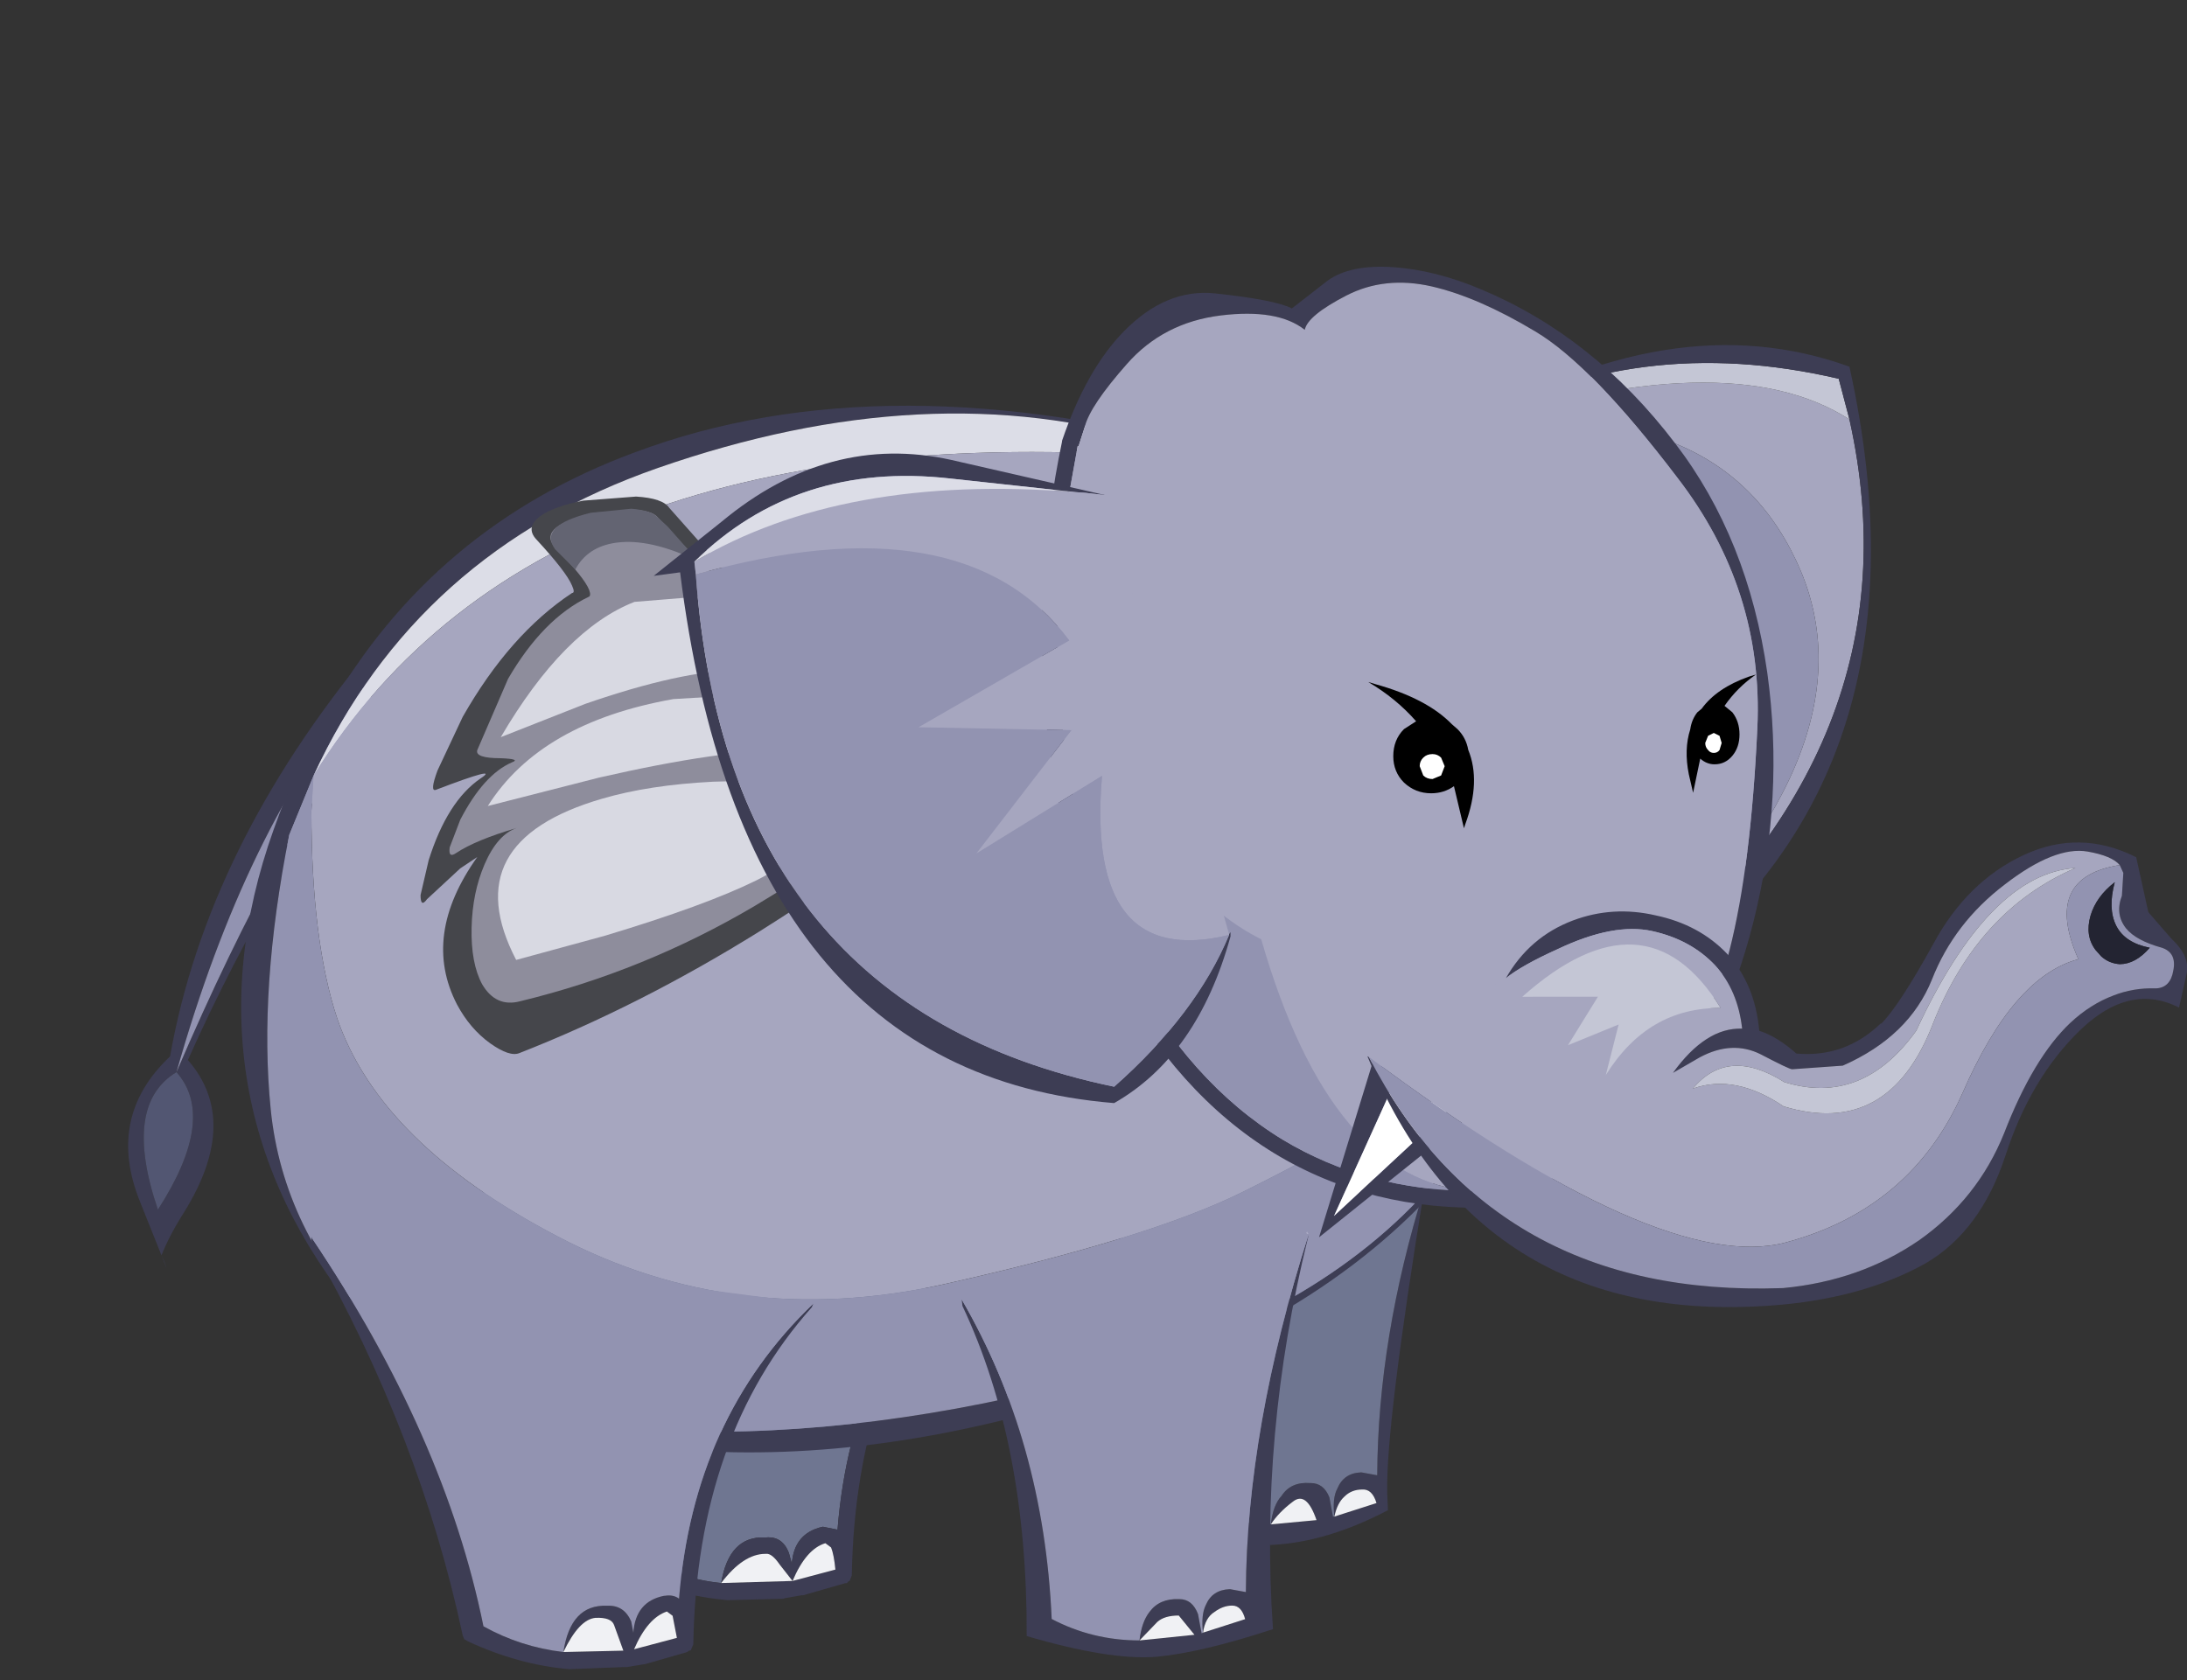 <?xml version="1.0" encoding="UTF-8" standalone="no"?>
<svg xmlns:ffdec="https://www.free-decompiler.com/flash" xmlns:xlink="http://www.w3.org/1999/xlink" ffdec:objectType="frame" height="103.7px" width="134.95px" xmlns="http://www.w3.org/2000/svg">
  <rect width="100%" height="100%" fill="#333333" stroke="none"/>
  <g transform="matrix(1.0, 0.0, 0.0, 1.0, 67.6, 52.0)">
    <use ffdec:characterId="420" height="88.7" transform="matrix(0.881, 8.0E-4, 0.0, 0.88, -59.706, -27.011)" width="100.55" xlink:href="#shape0"/>
    <use ffdec:characterId="428" height="34.4" transform="matrix(1.0, 0.0, 0.0, 1.0, -41.65, -21.35)" width="29.85" xlink:href="#shape1"/>
    <use ffdec:characterId="422" height="68.1" transform="matrix(0.881, 8.0E-4, 0.0, 0.88, -27.263, -35.595)" width="85.25" xlink:href="#shape2"/>
    <use ffdec:characterId="423" height="32.6" transform="matrix(0.881, -8.0E-4, 0.0, 0.88, 16.729, 0.03)" width="57.5" xlink:href="#shape3"/>
  </g>
  <defs>
    <g id="shape0" transform="matrix(1.0, 0.0, 0.0, 1.0, 50.25, 44.35)">
      <path d="M-33.3 -27.15 L-30.75 -24.25 Q-39.9 -12.2 -46.05 1.6 -42.35 5.85 -46.3 12.25 -47.35 13.9 -47.9 15.3 L-49.4 11.55 Q-51.8 5.6 -47.3 1.35 -44.7 -13.35 -33.3 -27.15 M-46.85 2.45 Q-39.5 -14.7 -32.65 -23.15 L-33.8 -24.5 Q-42.0 -14.7 -46.85 2.45 -50.65 4.75 -48.15 12.1 -44.0 5.65 -46.85 2.45 M-47.9 15.3 L-47.7 15.75 Q-47.35 16.75 -47.9 15.3" fill="#3d3d54" fill-rule="evenodd" stroke="none"/>
      <path d="M-46.85 2.45 Q-42.0 -14.7 -33.8 -24.5 L-32.65 -23.15 Q-39.5 -14.7 -46.85 2.45" fill="#9293b1" fill-rule="evenodd" stroke="none"/>
      <path d="M-46.85 2.45 Q-44.0 5.65 -48.15 12.1 -50.65 4.75 -46.85 2.45" fill="#525672" fill-rule="evenodd" stroke="none"/>
      <path d="M-26.3 9.35 L8.85 13.8 8.85 13.85 Q0.45 21.9 -0.55 34.5 L-1.55 34.3 -1.6 34.3 Q-3.6 34.75 -3.75 36.9 L-3.95 36.15 Q-4.4 34.95 -5.55 35.05 L-5.65 35.05 Q-8.15 34.95 -8.7 38.25 -11.7 37.95 -14.4 36.35 -17.6 22.9 -26.3 9.35" fill="#6f7691" fill-rule="evenodd" stroke="none"/>
      <path d="M8.85 13.85 L8.75 14.05 Q0.7 23.15 0.45 37.7 L0.3 38.1 0.25 38.1 0.1 38.25 0.0 38.25 -2.95 39.1 -3.05 39.1 -4.2 39.3 -4.35 39.35 -8.2 39.45 -8.25 39.45 Q-11.85 39.15 -15.4 37.5 L-15.6 37.35 -15.7 37.1 Q-18.65 23.25 -26.25 9.75 L-26.3 9.35 Q-17.6 22.9 -14.4 36.35 -11.7 37.95 -8.7 38.25 -8.15 34.95 -5.65 35.05 L-5.55 35.05 Q-4.4 34.95 -3.95 36.15 L-3.75 36.9 Q-3.6 34.75 -1.6 34.3 L-1.55 34.3 -0.55 34.5 Q0.45 21.9 8.85 13.85 M-8.7 38.25 L-3.7 38.1 -0.7 37.3 Q-0.8 36.25 -1.0 35.75 L-1.4 35.45 Q-2.75 35.85 -3.7 38.1 L-4.6 36.95 Q-5.15 36.15 -5.55 36.2 L-5.6 36.2 Q-7.15 36.2 -8.7 38.25" fill="#3d3d54" fill-rule="evenodd" stroke="none"/>
      <path d="M-8.7 38.25 Q-7.15 36.2 -5.6 36.2 L-5.55 36.2 Q-5.15 36.15 -4.6 36.95 L-3.7 38.1 Q-2.75 35.85 -1.4 35.45 L-1.0 35.75 Q-0.8 36.25 -0.7 37.3 L-3.7 38.1 -8.7 38.25" fill="#f0f1f4" fill-rule="evenodd" stroke="none"/>
      <path d="M41.6 5.45 Q41.0 5.55 41.55 5.4 L41.6 5.45 M17.35 10.3 Q23.1 20.05 23.65 32.6 26.5 34.05 29.8 34.1 29.95 32.75 30.55 32.1 31.2 31.1 32.55 31.2 L32.6 31.2 Q33.5 31.2 33.9 32.2 L34.15 33.55 34.25 33.55 Q34.1 32.25 34.45 31.6 34.9 30.5 36.1 30.45 L36.15 30.45 37.25 30.65 Q37.3 21.0 40.55 10.55 37.85 27.15 37.95 31.85 L38.0 33.1 Q29.55 37.55 22.7 33.95 22.0 20.35 17.4 10.6 17.3 10.45 17.35 10.3 M34.25 33.55 L37.2 32.6 Q36.9 31.6 36.2 31.65 35.45 31.65 34.95 32.15 34.45 32.6 34.25 33.55 M29.8 34.1 L33.0 33.8 Q32.3 31.75 31.35 32.5 30.35 33.25 29.8 34.1" fill="#3d3d54" fill-rule="evenodd" stroke="none"/>
      <path d="M41.6 5.45 L41.6 5.85 40.55 10.55 Q37.3 21.0 37.25 30.65 L36.15 30.45 36.1 30.45 Q34.9 30.5 34.45 31.6 34.1 32.25 34.25 33.55 L34.15 33.55 33.9 32.2 Q33.5 31.2 32.6 31.2 L32.55 31.2 Q31.2 31.1 30.55 32.1 29.95 32.75 29.8 34.1 26.5 34.05 23.65 32.6 23.1 20.05 17.35 10.3 L17.35 10.25 18.4 10.1 18.4 10.05 41.55 5.4 Q41.0 5.55 41.6 5.45" fill="#6f7691" fill-rule="evenodd" stroke="none"/>
      <path d="M29.8 34.1 Q30.35 33.25 31.35 32.5 32.3 31.75 33.0 33.8 L29.8 34.1 M34.25 33.55 Q34.45 32.6 34.95 32.15 35.45 31.65 36.2 31.65 36.9 31.6 37.2 32.6 L34.25 33.55" fill="#f0f1f4" fill-rule="evenodd" stroke="none"/>
      <path d="M25.55 -40.5 L21.7 -41.75 Q5.85 -46.6 -13.15 -39.95 -30.0 -34.05 -37.25 -18.35 L-38.95 -14.2 Q-41.1 -3.4 -40.25 5.05 -39.4 13.55 -32.85 20.35 -26.25 27.15 -12.25 27.6 1.75 28.05 17.4 23.8 33.05 19.55 41.2 10.15 48.3 1.95 49.15 -7.55 L49.3 -10.6 Q49.15 -21.85 43.35 -29.4 38.3 -36.05 25.55 -40.5 M26.9 -41.0 L28.1 -40.65 Q37.35 -37.95 43.6 -30.4 50.3 -22.3 50.3 -12.05 L50.3 -11.3 Q50.05 1.5 40.8 11.2 31.25 21.25 13.9 26.05 -1.2 30.3 -14.55 28.6 -27.9 26.9 -34.15 19.45 -40.35 11.95 -41.85 3.35 -43.35 -5.3 -40.05 -14.55 -38.45 -19.1 -36.25 -22.9 -28.9 -35.8 -14.75 -41.05 2.8 -47.65 26.9 -41.0" fill="#3d3d54" fill-rule="evenodd" stroke="none"/>
      <path d="M-37.25 -18.35 Q-30.0 -34.05 -13.15 -39.95 5.85 -46.6 21.7 -41.75 L25.55 -40.5 Q-20.9 -44.8 -37.25 -18.35" fill="#dcdde7" fill-rule="evenodd" stroke="none"/>
      <path d="M25.55 -40.5 Q38.3 -36.05 43.35 -29.4 49.15 -21.85 49.3 -10.6 L49.15 -7.55 Q46.2 -0.45 37.85 5.2 34.5 7.45 27.9 10.75 21.3 14.05 6.8 17.3 -7.7 20.5 -20.15 13.95 -32.6 7.45 -35.6 -1.35 -37.4 -6.8 -37.4 -15.85 L-37.25 -18.35 Q-20.9 -44.8 25.55 -40.5" fill="#a6a6bf" fill-rule="evenodd" stroke="none"/>
      <path d="M49.15 -7.55 Q48.3 1.95 41.2 10.15 33.05 19.55 17.4 23.8 1.75 28.05 -12.25 27.6 -26.25 27.15 -32.85 20.35 -39.4 13.55 -40.25 5.05 -41.1 -3.4 -38.95 -14.2 L-37.25 -18.35 -37.4 -15.85 Q-37.4 -6.8 -35.6 -1.35 -32.6 7.45 -20.15 13.95 -7.7 20.5 6.8 17.3 21.3 14.05 27.9 10.75 34.5 7.45 37.85 5.2 46.2 -0.45 49.15 -7.55" fill="#9293b1" fill-rule="evenodd" stroke="none"/>
      <path d="M-2.25 18.65 L-2.35 18.9 Q-10.4 27.95 -10.65 42.5 L-10.65 42.55 -10.8 42.9 -10.8 42.95 -10.95 43.0 -11.1 43.1 -14.05 43.95 -14.1 43.95 -15.3 44.15 -15.5 44.15 -19.3 44.3 -19.35 44.3 Q-22.9 44.0 -26.45 42.35 L-26.7 42.2 -26.8 41.95 Q-29.75 28.05 -37.35 14.6 L-37.4 14.15 -37.35 14.0 -37.35 14.1 Q-28.05 27.95 -25.35 41.3 -22.75 42.75 -19.75 43.1 -19.25 39.75 -16.7 39.85 L-16.65 39.85 Q-15.5 39.8 -15.0 40.95 L-14.85 41.75 Q-14.7 39.55 -12.7 39.15 L-12.65 39.15 Q-12.05 39.05 -11.65 39.35 -10.65 26.7 -2.25 18.65 M-19.75 43.1 L-15.55 43.0 -16.2 41.2 Q-16.4 40.65 -17.5 40.7 -18.65 40.8 -19.75 43.1 M-12.1 40.55 L-12.5 40.25 Q-13.85 40.7 -14.8 42.9 L-11.8 42.1 -12.1 40.55" fill="#3d3d54" fill-rule="evenodd" stroke="none"/>
      <path d="M-2.25 18.65 Q-10.65 26.7 -11.65 39.35 -12.05 39.05 -12.65 39.15 L-12.7 39.15 Q-14.7 39.55 -14.85 41.75 L-15.0 40.95 Q-15.5 39.8 -16.65 39.85 L-16.7 39.85 Q-19.25 39.75 -19.75 43.1 -22.75 42.75 -25.35 41.3 -28.05 27.95 -37.35 14.1 L-2.25 18.65" fill="#9293b1" fill-rule="evenodd" stroke="none"/>
      <path d="M-19.75 43.1 Q-18.65 40.8 -17.5 40.7 -16.4 40.65 -16.2 41.2 L-15.55 43.0 -19.75 43.1 M-12.1 40.55 L-11.8 42.1 -14.8 42.9 Q-13.85 40.7 -12.5 40.25 L-12.1 40.55" fill="#f0f1f4" fill-rule="evenodd" stroke="none"/>
      <path d="M32.45 13.75 Q32.2 13.7 32.35 13.55 L32.35 13.6 32.45 13.75" fill="#afafc7" fill-rule="evenodd" stroke="none"/>
      <path d="M32.45 13.75 L32.4 14.0 Q29.0 27.8 29.95 41.45 24.95 43.1 21.75 43.4 18.5 43.65 12.7 41.95 12.75 28.45 8.2 18.8 L8.15 18.35 Q13.9 28.25 14.45 40.75 17.3 42.25 20.6 42.25 20.75 40.95 21.3 40.25 22.0 39.3 23.35 39.35 L23.4 39.35 Q24.3 39.35 24.7 40.4 L24.95 41.75 25.05 41.7 Q24.9 40.45 25.25 39.75 25.7 38.7 26.9 38.65 L26.95 38.65 28.05 38.85 Q28.1 27.4 32.45 13.75 M25.05 41.7 L28.0 40.75 Q27.75 39.8 27.1 39.8 26.45 39.8 25.85 40.25 25.2 40.65 25.05 41.7 M20.6 42.25 L24.45 41.85 23.35 40.5 Q22.35 40.5 21.85 40.95 L20.6 42.25" fill="#3d3d54" fill-rule="evenodd" stroke="none"/>
      <path d="M25.05 41.7 Q25.2 40.65 25.85 40.25 26.45 39.8 27.1 39.8 27.75 39.8 28.0 40.75 L25.05 41.7 M20.6 42.25 L21.85 40.95 Q22.35 40.5 23.35 40.5 L24.45 41.85 20.6 42.25" fill="#f0f1f4" fill-rule="evenodd" stroke="none"/>
      <path d="M8.15 18.35 L32.45 13.75 Q28.1 27.4 28.05 38.85 L26.95 38.65 26.9 38.65 Q25.7 38.7 25.25 39.75 24.9 40.45 25.05 41.7 L24.95 41.75 24.7 40.4 Q24.3 39.35 23.4 39.35 L23.35 39.35 Q22.0 39.3 21.3 40.25 20.75 40.95 20.6 42.25 17.3 42.25 14.45 40.75 13.9 28.25 8.15 18.35" fill="#9293b1" fill-rule="evenodd" stroke="none"/>
    </g>
    <g id="shape1" transform="matrix(1.0, 0.0, 0.0, 1.0, 41.65, 21.35)">
      <path d="M-26.3 -20.65 L-23.55 -17.55 Q-20.1 -13.85 -16.5 -11.0 -12.7 -7.95 -11.95 -4.95 -11.35 -2.2 -13.25 0.0 -14.85 1.8 -20.75 5.5 -28.15 10.1 -35.55 13.0 -36.15 13.25 -37.35 12.4 -38.6 11.5 -39.4 10.0 -41.6 5.75 -38.15 0.9 L-39.2 1.6 -41.25 3.5 Q-41.65 4.05 -41.65 3.25 L-41.15 1.1 Q-40.0 -2.55 -37.95 -3.95 -36.65 -4.8 -40.7 -3.25 -41.1 -3.1 -40.6 -4.45 L-39.05 -7.75 Q-36.15 -12.85 -32.3 -15.4 -32.1 -15.4 -32.3 -15.85 -32.65 -16.7 -34.5 -18.7 -35.2 -19.45 -34.25 -20.15 -33.4 -20.75 -31.6 -21.1 L-28.35 -21.35 Q-26.7 -21.25 -26.3 -20.65" fill="#45464b" fill-rule="evenodd" stroke="none"/>
      <path d="M-27.0 -20.05 L-25.05 -17.95 -18.85 -11.75 Q-15.2 -8.3 -14.05 -5.85 -12.75 -3.05 -14.4 -1.05 -15.95 0.9 -21.0 3.9 -27.85 7.95 -35.5 9.8 -37.0 10.2 -37.85 8.75 -38.55 7.45 -38.5 5.25 -38.45 3.1 -37.7 1.35 -36.9 -0.5 -35.7 -0.9 -38.25 -0.15 -39.45 0.65 -39.95 1.0 -39.85 0.3 L-39.2 -1.4 Q-37.75 -4.2 -36.0 -4.95 -35.45 -5.15 -36.7 -5.2 -38.3 -5.2 -38.15 -5.7 L-36.25 -10.1 Q-34.1 -13.8 -31.3 -15.15 -31.1 -15.2 -31.25 -15.6 -31.55 -16.35 -33.25 -18.1 -34.6 -19.45 -31.2 -20.25 L-28.65 -20.55 Q-27.35 -20.5 -27.0 -20.05" fill="#8e8d9c" fill-rule="evenodd" stroke="none"/>
      <path d="M-23.6 -3.75 L-19.75 -3.85 Q-17.15 -3.6 -17.25 -1.6 -17.35 0.55 -20.95 2.35 -24.1 3.9 -30.25 5.75 L-35.75 7.25 Q-39.55 -0.05 -30.45 -2.7 -27.55 -3.55 -23.6 -3.75" fill="#d8d9e2" fill-rule="evenodd" stroke="none"/>
      <path d="M-30.65 -4.0 L-37.5 -2.25 Q-34.25 -7.4 -26.05 -8.85 L-18.55 -9.3 Q-15.6 -8.5 -16.2 -7.05 -16.75 -5.7 -18.9 -5.7 -23.0 -5.75 -30.65 -4.0" fill="#d8d9e2" fill-rule="evenodd" stroke="none"/>
      <path d="M-31.5 -8.55 L-36.7 -6.5 Q-32.8 -13.15 -28.45 -14.85 L-24.15 -15.2 Q-22.05 -14.85 -20.9 -12.75 -20.4 -11.85 -20.65 -11.3 -20.85 -10.65 -21.95 -10.65 -25.6 -10.6 -31.5 -8.55" fill="#d8d9e2" fill-rule="evenodd" stroke="none"/>
      <path d="M-27.0 -20.05 L-26.4 -19.5 -24.5 -17.35 Q-27.5 -18.8 -29.6 -18.5 -31.35 -18.25 -32.1 -16.85 L-32.7 -17.45 -33.35 -18.1 Q-34.4 -19.55 -31.15 -20.35 L-28.65 -20.6 Q-27.4 -20.5 -27.0 -20.05" fill="#636472" fill-rule="evenodd" stroke="none"/>
    </g>
    <g id="shape2" transform="matrix(1.0, 0.0, 0.0, 1.0, 46.0, 34.05)">
      <path d="M10.5 -22.6 Q29.2 -28.85 37.75 -23.35 42.85 -0.45 21.95 16.5 39.7 0.15 34.35 -12.7 28.9 -25.55 10.5 -22.6" fill="#a6a6bf" fill-rule="evenodd" stroke="none"/>
      <path d="M37.75 -23.35 Q29.2 -28.85 10.5 -22.6 L11.15 -22.9 Q22.85 -29.5 37.0 -26.2 L37.75 -23.35" fill="#c4c6d5" fill-rule="evenodd" stroke="none"/>
      <path d="M12.1 8.7 L10.5 -22.6 Q28.9 -25.55 34.35 -12.7 39.7 0.15 21.95 16.5 16.9 15.4 12.5 8.95 L12.2 8.75 12.1 8.7" fill="#9293b1" fill-rule="evenodd" stroke="none"/>
      <path d="M37.75 -23.35 L37.0 -26.2 Q22.85 -29.5 11.15 -22.9 L10.5 -22.6 Q25.3 -31.55 37.75 -27.05 44.35 2.9 22.0 17.55 15.7 15.5 11.75 9.6 L11.65 9.2 Q11.65 9.0 11.8 8.85 L12.1 8.7 12.2 8.75 12.5 8.95 Q16.9 15.4 21.95 16.5 42.85 -0.45 37.75 -23.35" fill="#3d3d54" fill-rule="evenodd" stroke="none"/>
      <path d="M25.55 -21.65 Q30.65 -15.0 32.0 -5.55 33.2 3.15 31.05 11.8 28.9 20.4 24.25 25.85 19.15 31.7 12.8 31.95 4.2 32.25 -2.55 28.15 -9.35 24.0 -13.85 15.55 L-13.85 15.5 Q-21.5 -1.95 -17.4 -21.75 L-17.4 -21.8 Q-15.7 -26.8 -13.05 -29.5 -10.1 -32.5 -6.7 -32.15 -2.45 -31.7 -1.3 -31.1 L1.2 -33.05 Q2.8 -34.2 5.8 -34.0 8.75 -33.8 11.95 -32.45 19.85 -29.15 25.55 -21.65 M11.35 30.8 L12.75 30.8 Q18.65 30.55 23.35 25.1 27.85 19.8 29.35 13.9 30.85 8.0 31.3 -1.7 31.75 -11.4 25.7 -19.25 19.7 -27.15 15.75 -29.5 11.75 -31.9 8.5 -32.65 5.2 -33.4 2.5 -32.0 -0.2 -30.6 -0.4 -29.6 -2.3 -31.1 -6.3 -30.6 -10.3 -30.1 -12.85 -27.2 -15.45 -24.25 -15.8 -22.8 L-16.25 -21.4 -16.3 -21.45 -17.1 -17.0 Q-19.45 -0.15 -12.85 15.0 L-12.8 15.05 Q-8.5 23.2 -1.95 27.2 3.95 30.75 11.35 30.8" fill="#3d3d54" fill-rule="evenodd" stroke="none"/>
      <path d="M-17.1 -17.0 L-16.3 -21.45 -16.25 -21.4 -15.8 -22.8 Q-15.45 -24.25 -12.85 -27.2 -10.3 -30.1 -6.3 -30.6 -2.3 -31.1 -0.4 -29.6 -0.2 -30.6 2.5 -32.0 5.2 -33.4 8.5 -32.65 11.75 -31.9 15.75 -29.5 19.7 -27.15 25.7 -19.25 31.75 -11.4 31.3 -1.7 30.85 8.0 29.35 13.9 27.85 19.8 23.35 25.1 18.65 30.55 12.75 30.8 L11.35 30.8 Q1.45 30.15 -3.45 13.15 -14.9 7.4 -17.1 -17.0" fill="#a6a6bf" fill-rule="evenodd" stroke="none"/>
      <path d="M11.35 30.8 Q3.95 30.75 -1.95 27.2 -8.5 23.2 -12.8 15.05 L-12.85 15.0 Q-19.45 -0.15 -17.1 -17.0 -14.9 7.4 -3.45 13.15 1.45 30.15 11.35 30.8" fill="#9293b1" fill-rule="evenodd" stroke="none"/>
      <path d="M-43.15 -13.3 L-43.05 -12.4 Q-40.85 17.9 -13.75 23.5 -8.0 18.4 -5.7 12.85 L-5.7 12.8 -5.6 12.65 -5.6 12.95 Q-7.9 21.3 -13.75 24.65 -39.8 22.55 -44.15 -12.55 L-46.0 -12.3 -41.25 -16.1 Q-33.75 -22.35 -25.15 -20.45 L-14.4 -18.0 -14.45 -18.0 -15.75 -18.15 -16.45 -18.2 -25.25 -19.15 Q-36.0 -20.35 -43.15 -13.3" fill="#3d3d54" fill-rule="evenodd" stroke="none"/>
      <path d="M-43.05 -12.4 L-43.15 -13.3 Q-32.75 -19.5 -16.45 -18.2 L-15.75 -18.15 -14.45 -18.0 -14.4 -18.0 -5.7 12.8 -5.7 12.85 Q-15.75 15.3 -14.6 1.7 L-23.4 7.15 -16.75 -1.5 -27.45 -1.7 -16.9 -7.8 Q-24.3 -17.7 -43.05 -12.4" fill="#a6a6bf" fill-rule="evenodd" stroke="none"/>
      <path d="M-5.7 12.85 Q-8.0 18.4 -13.75 23.5 -40.85 17.9 -43.05 -12.4 -24.3 -17.7 -16.9 -7.8 L-27.45 -1.7 -16.75 -1.5 -23.4 7.15 -14.6 1.7 Q-15.75 15.3 -5.7 12.85" fill="#9293b1" fill-rule="evenodd" stroke="none"/>
      <path d="M-43.15 -13.3 Q-36.0 -20.35 -25.25 -19.15 L-16.45 -18.2 Q-32.75 -19.5 -43.15 -13.3" fill="#dcdde7" fill-rule="evenodd" stroke="none"/>
      <path d="M9.75 25.0 L5.7 23.6 1.65 32.55 9.75 25.0 M12.0 24.9 L0.6 34.05 4.35 21.8 12.0 24.9" fill="#3d3d54" fill-rule="evenodd" stroke="none"/>
      <path d="M9.75 25.0 L1.65 32.55 5.7 23.6 9.75 25.0" fill="#ffffff" fill-rule="evenodd" stroke="none"/>
      <path d="M4.05 -4.9 L4.55 -4.75 Q8.15 -3.75 9.9 -1.95 L10.3 -1.6 Q10.9 -1.0 11.05 -0.15 11.95 2.05 10.85 5.05 L10.75 5.35 10.05 2.4 Q9.35 2.9 8.45 2.9 7.35 2.9 6.55 2.15 5.8 1.4 5.8 0.3 5.8 -0.85 6.55 -1.6 L7.4 -2.15 Q6.0 -3.75 4.05 -4.9" fill="#000000" fill-rule="evenodd" stroke="none"/>
      <path d="M8.55 1.9 Q8.15 1.9 7.9 1.65 L7.65 1.0 Q7.65 0.65 7.9 0.4 8.15 0.15 8.55 0.15 8.9 0.15 9.15 0.4 L9.4 1.0 9.15 1.65 8.55 1.9" fill="#ffffff" fill-rule="evenodd" stroke="none"/>
      <path d="M26.6 -1.6 Q26.7 -2.3 27.1 -2.8 L27.4 -3.05 Q28.45 -4.5 30.7 -5.3 L31.2 -5.45 Q29.9 -4.55 29.0 -3.25 L29.55 -2.8 Q30.05 -2.15 30.05 -1.25 30.05 -0.35 29.55 0.25 29.05 0.85 28.3 0.85 27.75 0.85 27.3 0.45 L26.8 2.85 26.5 1.55 Q26.15 -0.2 26.6 -1.6" fill="#000000" fill-rule="evenodd" stroke="none"/>
      <path d="M28.8 -0.65 L28.65 -0.15 Q28.5 0.05 28.25 0.05 28.0 0.05 27.85 -0.15 27.65 -0.35 27.65 -0.65 L27.85 -1.15 28.25 -1.35 28.65 -1.15 28.8 -0.65" fill="#ffffff" fill-rule="evenodd" stroke="none"/>
    </g>
    <g id="shape3" transform="matrix(1.0, 0.0, 0.0, 1.0, 28.75, 16.3)">
      <path d="M-19.0 -6.8 Q-17.35 -9.7 -14.3 -10.85 -11.5 -11.9 -8.5 -11.2 -5.45 -10.55 -3.5 -8.5 -1.55 -6.4 -1.25 -3.1 0.0 -2.7 1.35 -1.5 4.75 -1.2 7.25 -3.6 L7.3 -3.6 Q8.55 -4.85 10.95 -9.2 13.3 -13.55 17.25 -15.4 21.2 -17.25 25.15 -15.25 L26.0 -11.4 27.6 -9.55 Q28.9 -8.35 28.7 -7.15 L28.15 -4.7 Q26.1 -5.75 24.05 -5.0 22.65 -4.5 21.2 -3.1 17.75 0.25 16.0 5.65 14.25 11.0 10.35 13.25 6.2 15.55 0.45 16.1 -20.75 18.05 -28.7 -1.35 L-28.6 -1.3 Q-19.9 15.65 0.35 14.95 L0.4 14.95 Q5.8 14.45 9.95 11.6 14.05 8.7 15.9 4.1 17.95 -1.2 20.55 -3.65 21.95 -4.95 23.55 -5.55 24.95 -6.1 26.5 -6.05 L26.55 -6.05 Q27.55 -6.1 27.75 -7.3 28.0 -8.55 26.95 -8.9 25.15 -9.4 24.45 -10.25 23.65 -11.25 24.15 -12.55 L24.25 -14.15 24.0 -14.7 Q23.45 -15.35 21.75 -15.65 19.45 -16.05 15.95 -13.35 12.4 -10.65 10.85 -6.7 9.25 -2.7 4.6 -0.65 L1.05 -0.4 Q0.85 -0.4 -1.15 -1.45 -3.15 -2.45 -5.4 -1.25 L-7.3 -0.15 Q-5.0 -3.35 -2.45 -3.25 -2.75 -5.95 -4.35 -7.7 -6.05 -9.5 -8.75 -10.1 -11.45 -10.7 -15.35 -8.85 -17.9 -7.7 -19.0 -6.8" fill="#3d3d54" fill-rule="evenodd" stroke="none"/>
      <path d="M-19.0 -6.8 Q-17.9 -7.7 -15.35 -8.85 -11.45 -10.7 -8.75 -10.1 -6.05 -9.5 -4.35 -7.7 -2.75 -5.95 -2.45 -3.25 -5.0 -3.35 -7.3 -0.15 L-5.4 -1.25 Q-3.15 -2.45 -1.15 -1.45 0.85 -0.4 1.05 -0.4 L4.6 -0.65 Q9.25 -2.7 10.85 -6.7 12.4 -10.65 15.95 -13.35 19.45 -16.05 21.75 -15.65 23.45 -15.35 24.0 -14.7 18.55 -13.85 21.1 -8.1 16.55 -6.9 13.0 1.25 9.4 9.4 0.6 11.75 -8.1 14.05 -28.6 -1.3 L-28.7 -1.35 -28.75 -1.4 -28.7 -1.4 -19.0 -6.8 M10.9 -3.55 Q14.05 -11.55 20.9 -14.5 14.85 -14.1 9.75 -3.1 5.95 2.2 0.5 0.5 -3.45 -2.0 -5.9 0.95 -2.95 -0.1 0.45 2.2 7.8 4.45 10.9 -3.55 M-12.55 -5.5 L-14.65 -2.1 -11.1 -3.55 -12.0 0.0 Q-9.05 -4.75 -3.95 -4.7 -9.2 -13.2 -17.85 -5.5 L-12.55 -5.5" fill="#a6a6bf" fill-rule="evenodd" stroke="none"/>
      <path d="M24.0 -14.7 L24.25 -14.15 24.15 -12.55 Q23.65 -11.25 24.45 -10.25 25.15 -9.4 26.95 -8.9 28.0 -8.55 27.75 -7.3 27.55 -6.1 26.55 -6.05 L26.5 -6.05 Q24.95 -6.1 23.55 -5.55 21.95 -4.95 20.55 -3.65 17.95 -1.2 15.9 4.1 14.05 8.7 9.95 11.6 5.8 14.45 0.4 14.95 L0.35 14.95 Q-19.9 15.65 -28.6 -1.3 -8.1 14.05 0.6 11.75 9.4 9.4 13.0 1.25 16.55 -6.9 21.1 -8.1 18.55 -13.85 24.0 -14.7 M21.95 -11.15 Q21.55 -9.75 22.3 -8.75 L22.7 -8.3 Q23.25 -7.8 24.0 -7.75 25.1 -7.75 26.1 -8.9 24.35 -9.25 23.75 -10.45 23.15 -11.65 23.65 -13.5 22.35 -12.5 21.95 -11.15" fill="#9293b1" fill-rule="evenodd" stroke="none"/>
      <path d="M21.95 -11.15 Q22.35 -12.5 23.65 -13.5 23.15 -11.65 23.75 -10.45 24.35 -9.25 26.1 -8.9 25.1 -7.75 24.0 -7.75 23.25 -7.8 22.7 -8.3 L22.3 -8.75 Q21.55 -9.75 21.95 -11.15" fill="#232432" fill-rule="evenodd" stroke="none"/>
      <path d="M10.9 -3.55 Q7.8 4.45 0.45 2.2 -2.95 -0.1 -5.9 0.95 -3.45 -2.0 0.5 0.5 5.95 2.2 9.75 -3.1 14.85 -14.1 20.9 -14.5 14.05 -11.55 10.9 -3.55 M-12.55 -5.5 L-17.85 -5.5 Q-9.2 -13.2 -3.95 -4.7 -9.05 -4.75 -12.0 0.0 L-11.1 -3.55 -14.65 -2.1 -12.55 -5.5" fill="#c4c6d5" fill-rule="evenodd" stroke="none"/>
    </g>
  </defs>
</svg>
